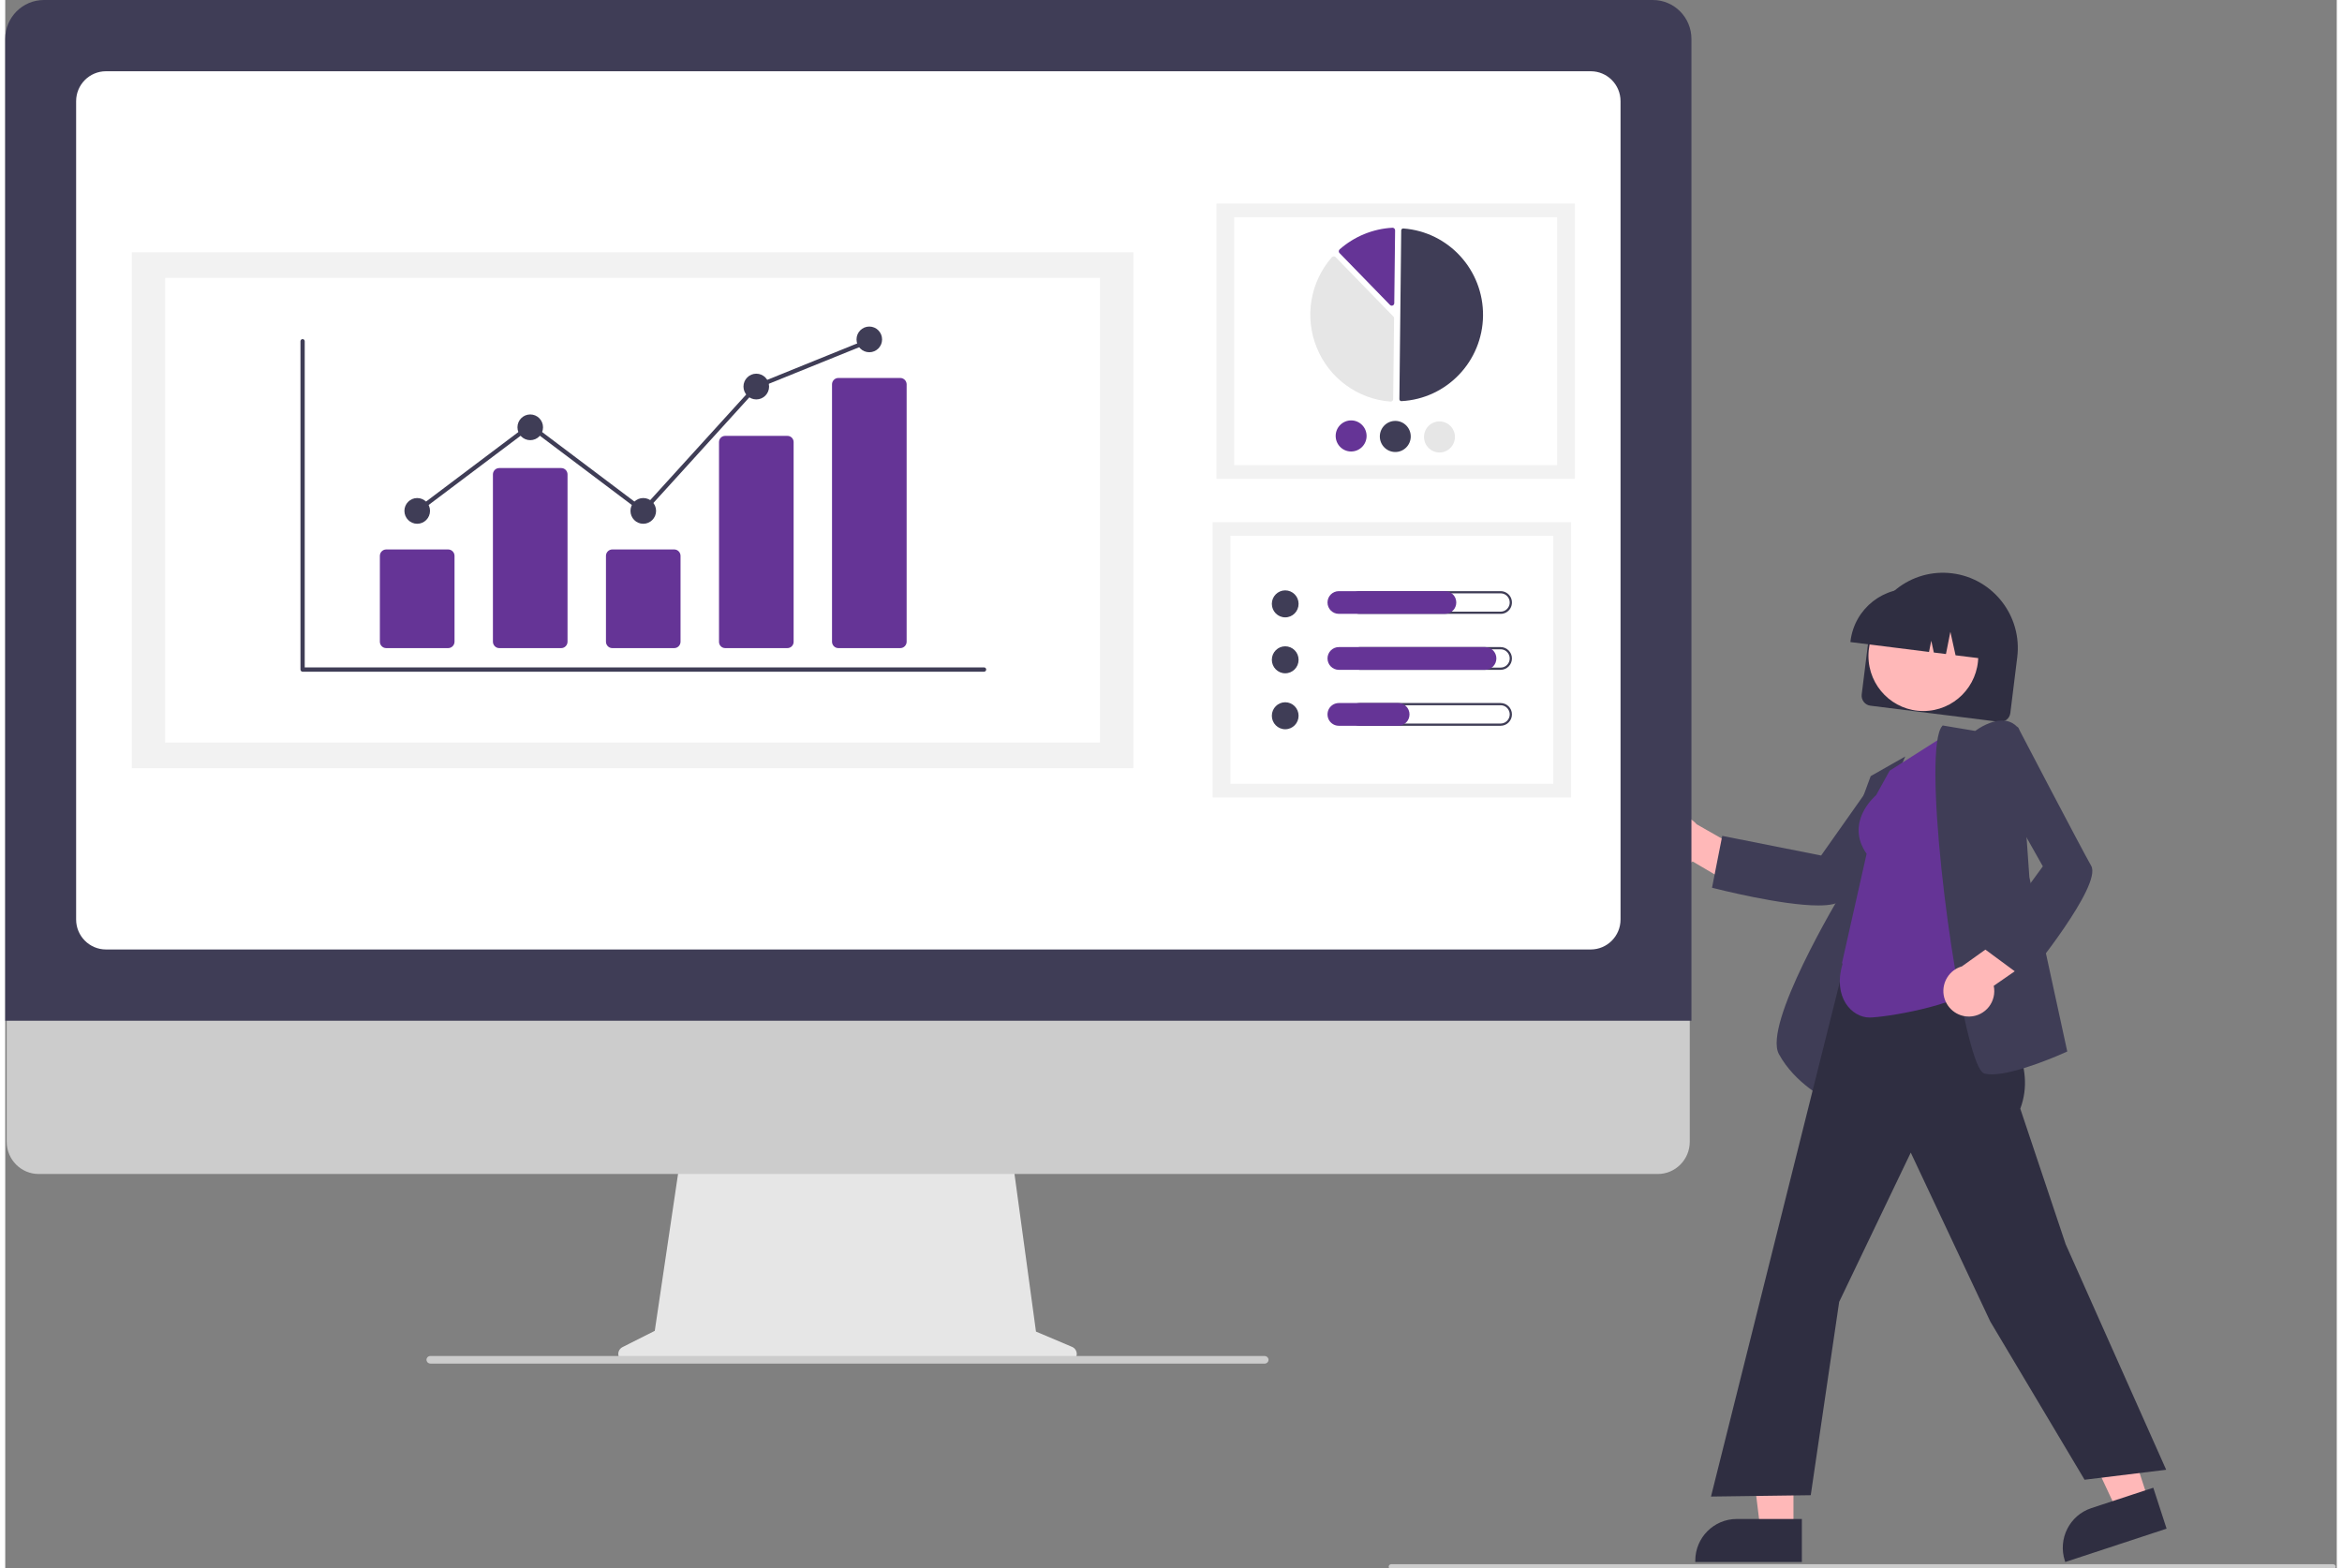 <?xml version="1.0" encoding="UTF-8"?>
<svg xmlns="http://www.w3.org/2000/svg" xmlns:xlink="http://www.w3.org/1999/xlink" width="224px" height="150px" viewBox="0 0 223 150" version="1.1">
<rect x="0" y="0" width="223" height="150" fill="#808080" stroke="none"/>
<g id="surface1">
<path style=" stroke:none;fill-rule:nonzero;fill:rgb(18.431%,18.039%,25.49%);fill-opacity:1;" d="M 177.562 66.43 L 178.227 61.094 C 178.715 57.152 182.293 54.352 186.219 54.844 C 190.141 55.336 192.93 58.934 192.438 62.879 L 191.777 68.211 C 191.711 68.738 191.23 69.113 190.703 69.047 L 178.398 67.504 C 177.871 67.441 177.5 66.957 177.562 66.43 Z M 177.562 66.43 "/>
<path style=" stroke:none;fill-rule:nonzero;fill:rgb(100%,72.157%,72.157%);fill-opacity:1;" d="M 188.711 62.738 C 188.711 65.656 186.359 68.016 183.457 68.016 C 180.555 68.016 178.207 65.656 178.207 62.738 C 178.207 59.828 180.555 57.461 183.457 57.461 C 186.359 57.461 188.711 59.828 188.711 62.738 Z M 188.711 62.738 "/>
<path style=" stroke:none;fill-rule:nonzero;fill:rgb(18.431%,18.039%,25.49%);fill-opacity:1;" d="M 176.492 61.312 C 176.883 58.191 179.711 55.98 182.816 56.363 L 183.875 56.5 C 186.98 56.895 189.18 59.734 188.797 62.852 L 188.785 62.961 L 186.539 62.684 L 186.043 60.434 L 185.621 62.562 L 184.461 62.418 L 184.215 61.289 L 184 62.363 L 176.48 61.418 Z M 176.492 61.312 "/>
<path style=" stroke:none;fill-rule:nonzero;fill:rgb(100%,72.157%,72.157%);fill-opacity:1;" d="M 157.777 81.566 C 158.102 82.211 158.691 82.676 159.387 82.836 C 160.09 82.992 160.82 82.836 161.391 82.402 L 166.16 85.215 L 168.566 82.715 L 161.773 78.844 C 160.969 77.906 159.594 77.73 158.574 78.418 C 157.551 79.113 157.211 80.465 157.777 81.566 Z M 157.777 81.566 "/>
<path style=" stroke:none;fill-rule:nonzero;fill:rgb(24.706%,23.922%,33.725%);fill-opacity:1;" d="M 173.41 86.613 C 169.891 86.613 163.699 85.031 163.355 84.945 L 163.246 84.918 L 164.223 79.957 L 173.68 81.836 L 178.812 74.562 L 184.711 73.961 L 184.547 74.18 C 184.473 74.277 176.867 84.34 175.684 86.027 C 175.387 86.453 174.531 86.613 173.41 86.613 Z M 173.41 86.613 "/>
<path style=" stroke:none;fill-rule:nonzero;fill:rgb(24.706%,23.922%,33.725%);fill-opacity:1;" d="M 174.348 105.223 L 174.211 105.16 C 174.18 105.145 171.191 103.68 169.641 100.828 C 168.105 97.992 175.316 85.945 175.816 85.109 L 175.824 81.285 L 178.422 74.242 L 181.727 72.363 L 178.887 79.027 Z M 174.348 105.223 "/>
<path style=" stroke:none;fill-rule:nonzero;fill:rgb(100%,72.157%,72.157%);fill-opacity:1;" d="M 171.035 146.336 L 167.871 146.336 L 166.371 134.074 L 171.035 134.074 Z M 171.035 146.336 "/>
<path style=" stroke:none;fill-rule:nonzero;fill:rgb(18.431%,18.039%,25.49%);fill-opacity:1;" d="M 171.84 149.418 L 161.645 149.418 L 161.645 149.289 C 161.645 147.082 163.422 145.301 165.613 145.301 L 171.84 145.301 Z M 171.84 149.418 "/>
<path style=" stroke:none;fill-rule:nonzero;fill:rgb(100%,72.157%,72.157%);fill-opacity:1;" d="M 205.004 143.551 L 201.996 144.543 L 196.77 133.359 L 201.207 131.898 Z M 205.004 143.551 "/>
<path style=" stroke:none;fill-rule:nonzero;fill:rgb(18.431%,18.039%,25.49%);fill-opacity:1;" d="M 206.723 146.227 L 197.031 149.418 L 196.992 149.297 C 196.309 147.203 197.445 144.949 199.527 144.262 L 205.449 142.312 Z M 206.723 146.227 "/>
<path style=" stroke:none;fill-rule:nonzero;fill:rgb(18.431%,18.039%,25.49%);fill-opacity:1;" d="M 198.879 141.547 L 189.863 126.418 L 182.254 110.254 L 175.406 124.535 L 172.688 143.027 L 163.148 143.156 L 163.184 143.008 L 177.781 84.695 L 189.219 86.41 L 188.695 93.996 L 189.004 94.441 C 191.59 98.129 194.262 101.945 192.73 106.055 L 197.07 119.016 L 206.684 140.594 Z M 198.879 141.547 "/>
<path style=" stroke:none;fill-rule:nonzero;fill:rgb(39.608%,20.392%,58.824%);fill-opacity:1;" d="M 178.305 97.332 C 176.648 97.332 174.758 95.43 175.738 92.184 L 175.672 92.137 L 178.031 81.672 C 175.973 78.723 178.688 76.281 178.941 76.062 L 180.234 73.723 L 185.945 70.086 L 188.828 94.203 L 188.789 94.25 C 186.703 96.25 179.695 97.332 178.305 97.332 Z M 178.305 97.332 "/>
<path style=" stroke:none;fill-rule:nonzero;fill:rgb(24.706%,23.922%,33.725%);fill-opacity:1;" d="M 189.996 102.773 C 189.77 102.773 189.543 102.754 189.324 102.699 C 189.098 102.645 188.738 102.363 188.184 100.547 C 185.977 93.316 183.371 71.578 185.266 69.445 L 185.309 69.398 L 188.418 69.918 C 188.676 69.727 190.027 68.777 191.285 68.945 C 191.805 69.008 192.277 69.289 192.582 69.715 L 192.602 69.742 L 193.598 83.91 L 197.223 100.582 L 197.137 100.621 C 196.93 100.719 192.395 102.773 189.996 102.773 Z M 189.996 102.773 "/>
<path style=" stroke:none;fill-rule:nonzero;fill:rgb(100%,72.157%,72.157%);fill-opacity:1;" d="M 187.902 97.238 C 188.617 97.215 189.289 96.871 189.73 96.305 C 190.168 95.738 190.34 95.004 190.191 94.301 L 194.742 91.148 L 193.508 87.898 L 187.145 92.441 C 185.961 92.777 185.211 93.957 185.402 95.18 C 185.598 96.398 186.676 97.289 187.902 97.238 Z M 187.902 97.238 "/>
<path style=" stroke:none;fill-rule:nonzero;fill:rgb(24.706%,23.922%,33.725%);fill-opacity:1;" d="M 193.238 93.676 L 189.184 90.684 L 194.887 82.871 L 190.508 75.113 L 192.469 69.492 L 192.594 69.73 C 192.652 69.844 198.492 81.031 199.512 82.824 C 200.574 84.684 193.609 93.227 193.309 93.59 Z M 193.238 93.676 "/>
<path style=" stroke:none;fill-rule:nonzero;fill:rgb(90.196%,90.196%,90.196%);fill-opacity:1;" d="M 102.035 128.836 L 98.586 127.375 L 96.215 109.984 L 64.695 109.984 L 62.125 127.305 L 59.043 128.859 C 58.738 129.012 58.578 129.352 58.656 129.684 C 58.734 130.016 59.031 130.254 59.371 130.254 L 101.754 130.254 C 102.102 130.254 102.402 130.008 102.473 129.664 C 102.539 129.316 102.359 128.973 102.035 128.836 Z M 102.035 128.836 "/>
<path style=" stroke:none;fill-rule:nonzero;fill:rgb(80%,80%,80%);fill-opacity:1;" d="M 158.055 112.301 L 3.203 112.301 C 1.512 112.301 0.141 110.918 0.141 109.215 L 0.141 87.266 L 161.117 87.266 L 161.117 109.215 C 161.117 110.918 159.75 112.301 158.055 112.301 Z M 158.055 112.301 "/>
<path style=" stroke:none;fill-rule:nonzero;fill:rgb(24.706%,23.922%,33.725%);fill-opacity:1;" d="M 161.277 97.641 L 0 97.641 L 0 3.715 C 0 1.664 1.656 0 3.699 0 L 157.582 0 C 159.625 0 161.273 1.664 161.277 3.715 Z M 161.277 97.641 "/>
<path style=" stroke:none;fill-rule:nonzero;fill:rgb(100%,100%,100%);fill-opacity:1;" d="M 151.648 90.824 L 9.633 90.824 C 8.059 90.82 6.781 89.539 6.781 87.957 L 6.781 9.68 C 6.781 8.098 8.059 6.816 9.633 6.816 L 151.648 6.816 C 153.223 6.816 154.496 8.098 154.496 9.68 L 154.496 87.957 C 154.496 89.539 153.223 90.82 151.648 90.824 Z M 151.648 90.824 "/>
<path style=" stroke:none;fill-rule:nonzero;fill:rgb(80%,80%,80%);fill-opacity:1;" d="M 120.469 130.438 L 40.668 130.438 C 40.496 130.438 40.348 130.328 40.305 130.164 C 40.273 130.055 40.297 129.938 40.367 129.852 C 40.438 129.762 40.539 129.711 40.652 129.711 L 120.438 129.711 C 120.617 129.703 120.773 129.82 120.82 129.992 C 120.844 130.102 120.816 130.215 120.75 130.297 C 120.68 130.383 120.578 130.438 120.469 130.438 Z M 120.469 130.438 "/>
<path style=" stroke:none;fill-rule:nonzero;fill:rgb(94.902%,94.902%,94.902%);fill-opacity:1;" d="M 115.844 19.473 L 150.129 19.473 L 150.129 45.805 L 115.844 45.805 Z M 115.844 19.473 "/>
<path style=" stroke:none;fill-rule:nonzero;fill:rgb(100%,100%,100%);fill-opacity:1;" d="M 117.547 20.777 L 148.426 20.777 L 148.426 44.496 L 117.547 44.496 Z M 117.547 20.777 "/>
<path style=" stroke:none;fill-rule:nonzero;fill:rgb(24.706%,23.922%,33.725%);fill-opacity:1;" d="M 133.531 38.371 C 133.531 38.371 133.539 38.371 133.539 38.371 C 137.875 38.145 141.297 34.566 141.344 30.199 C 141.391 25.832 138.059 22.18 133.727 21.855 C 133.672 21.848 133.621 21.863 133.582 21.902 C 133.543 21.938 133.52 21.984 133.52 22.039 L 133.344 38.184 C 133.344 38.281 133.426 38.371 133.531 38.371 Z M 133.531 38.371 "/>
<path style=" stroke:none;fill-rule:nonzero;fill:rgb(90.196%,90.196%,90.196%);fill-opacity:1;" d="M 127.07 24.523 C 127.137 24.523 127.195 24.547 127.242 24.594 L 132.77 30.277 C 132.816 30.324 132.836 30.387 132.836 30.453 L 132.75 38.172 C 132.75 38.238 132.723 38.305 132.676 38.348 C 132.625 38.395 132.559 38.418 132.492 38.414 C 129.359 38.18 126.621 36.18 125.438 33.25 C 124.25 30.324 124.809 26.977 126.887 24.605 C 126.93 24.551 126.996 24.523 127.062 24.523 C 127.066 24.523 127.066 24.523 127.07 24.523 Z M 127.07 24.523 "/>
<path style=" stroke:none;fill-rule:nonzero;fill:rgb(39.608%,20.392%,58.824%);fill-opacity:1;" d="M 132.695 21.785 C 132.754 21.785 132.816 21.812 132.859 21.855 C 132.906 21.898 132.934 21.965 132.934 22.031 L 132.855 29 C 132.852 29.102 132.793 29.188 132.703 29.223 C 132.609 29.262 132.512 29.234 132.441 29.164 L 127.617 24.207 C 127.57 24.164 127.547 24.098 127.547 24.031 C 127.551 23.961 127.582 23.902 127.629 23.855 C 129.031 22.617 130.812 21.887 132.676 21.785 C 132.68 21.785 132.684 21.785 132.695 21.785 Z M 132.695 21.785 "/>
<path style=" stroke:none;fill-rule:nonzero;fill:rgb(39.608%,20.392%,58.824%);fill-opacity:1;" d="M 130.207 41.719 C 130.199 42.539 129.527 43.199 128.711 43.188 C 127.895 43.18 127.242 42.508 127.25 41.684 C 127.258 40.863 127.93 40.207 128.746 40.215 C 129.562 40.223 130.215 40.898 130.207 41.719 Z M 130.207 41.719 "/>
<path style=" stroke:none;fill-rule:nonzero;fill:rgb(24.706%,23.922%,33.725%);fill-opacity:1;" d="M 134.43 41.77 C 134.422 42.586 133.754 43.246 132.938 43.238 C 132.117 43.227 131.465 42.555 131.473 41.734 C 131.484 40.91 132.152 40.254 132.973 40.262 C 133.785 40.273 134.441 40.945 134.43 41.77 Z M 134.43 41.77 "/>
<path style=" stroke:none;fill-rule:nonzero;fill:rgb(90.196%,90.196%,90.196%);fill-opacity:1;" d="M 138.656 41.812 C 138.648 42.633 137.977 43.293 137.164 43.285 C 136.344 43.273 135.691 42.598 135.699 41.781 C 135.707 40.957 136.379 40.305 137.195 40.312 C 138.012 40.32 138.664 40.992 138.656 41.812 Z M 138.656 41.812 "/>
<path style=" stroke:none;fill-rule:nonzero;fill:rgb(94.902%,94.902%,94.902%);fill-opacity:1;" d="M 115.48 49.949 L 149.766 49.949 L 149.766 76.281 L 115.48 76.281 Z M 115.48 49.949 "/>
<path style=" stroke:none;fill-rule:nonzero;fill:rgb(100%,100%,100%);fill-opacity:1;" d="M 117.184 51.258 L 148.062 51.258 L 148.062 74.973 L 117.184 74.973 Z M 117.184 51.258 "/>
<path style=" stroke:none;fill-rule:nonzero;fill:rgb(24.706%,23.922%,33.725%);fill-opacity:1;" d="M 123.703 57.762 C 123.703 58.477 123.133 59.055 122.422 59.055 C 121.719 59.055 121.145 58.477 121.145 57.762 C 121.145 57.051 121.719 56.473 122.422 56.473 C 123.133 56.473 123.703 57.051 123.703 57.762 Z M 123.703 57.762 "/>
<path style=" stroke:none;fill-rule:nonzero;fill:rgb(24.706%,23.922%,33.725%);fill-opacity:1;" d="M 143.023 56.758 C 143.34 56.758 143.625 56.922 143.777 57.195 C 143.934 57.465 143.934 57.801 143.777 58.07 C 143.625 58.34 143.34 58.508 143.023 58.508 L 129.539 58.508 C 129.062 58.508 128.668 58.117 128.668 57.633 C 128.668 57.152 129.062 56.758 129.539 56.758 L 143.023 56.758 M 143.023 56.547 L 129.539 56.547 C 129.152 56.547 128.797 56.754 128.598 57.09 C 128.406 57.426 128.406 57.84 128.598 58.18 C 128.797 58.516 129.152 58.727 129.539 58.719 L 143.023 58.719 C 143.414 58.727 143.77 58.516 143.965 58.18 C 144.156 57.84 144.156 57.426 143.965 57.09 C 143.77 56.754 143.414 56.547 143.023 56.547 Z M 143.023 56.547 "/>
<path style=" stroke:none;fill-rule:nonzero;fill:rgb(39.608%,20.392%,58.824%);fill-opacity:1;" d="M 137.703 58.719 L 127.555 58.719 C 126.953 58.719 126.469 58.234 126.469 57.633 C 126.469 57.031 126.953 56.547 127.555 56.547 L 137.703 56.547 C 138.305 56.547 138.785 57.031 138.785 57.633 C 138.785 58.234 138.305 58.719 137.703 58.719 Z M 137.703 58.719 "/>
<path style=" stroke:none;fill-rule:nonzero;fill:rgb(24.706%,23.922%,33.725%);fill-opacity:1;" d="M 123.703 63.113 C 123.703 63.828 123.133 64.406 122.422 64.406 C 121.719 64.406 121.145 63.828 121.145 63.113 C 121.145 62.402 121.719 61.824 122.422 61.824 C 123.133 61.824 123.703 62.402 123.703 63.113 Z M 123.703 63.113 "/>
<path style=" stroke:none;fill-rule:nonzero;fill:rgb(24.706%,23.922%,33.725%);fill-opacity:1;" d="M 143.023 62.109 C 143.34 62.109 143.625 62.277 143.777 62.547 C 143.934 62.816 143.934 63.156 143.777 63.422 C 143.625 63.691 143.34 63.859 143.023 63.859 L 129.539 63.859 C 129.062 63.859 128.668 63.469 128.668 62.984 C 128.668 62.504 129.062 62.109 129.539 62.109 L 143.023 62.109 M 143.023 61.898 L 129.539 61.898 C 128.945 61.898 128.461 62.387 128.461 62.984 C 128.461 63.586 128.945 64.074 129.539 64.074 L 143.023 64.074 C 143.625 64.074 144.109 63.586 144.109 62.984 C 144.109 62.387 143.625 61.898 143.023 61.898 Z M 143.023 61.898 "/>
<path style=" stroke:none;fill-rule:nonzero;fill:rgb(39.608%,20.392%,58.824%);fill-opacity:1;" d="M 141.539 64.074 L 127.555 64.074 C 126.953 64.074 126.469 63.586 126.469 62.984 C 126.469 62.387 126.953 61.898 127.555 61.898 L 141.539 61.898 C 142.137 61.898 142.621 62.387 142.621 62.984 C 142.621 63.586 142.137 64.074 141.539 64.074 Z M 141.539 64.074 "/>
<path style=" stroke:none;fill-rule:nonzero;fill:rgb(24.706%,23.922%,33.725%);fill-opacity:1;" d="M 123.703 68.469 C 123.703 69.18 123.133 69.758 122.422 69.758 C 121.719 69.758 121.145 69.18 121.145 68.469 C 121.145 67.754 121.719 67.176 122.422 67.176 C 123.133 67.176 123.703 67.754 123.703 68.469 Z M 123.703 68.469 "/>
<path style=" stroke:none;fill-rule:nonzero;fill:rgb(24.706%,23.922%,33.725%);fill-opacity:1;" d="M 143.023 67.461 C 143.34 67.461 143.625 67.629 143.777 67.898 C 143.934 68.168 143.934 68.508 143.777 68.773 C 143.625 69.043 143.34 69.211 143.023 69.211 L 129.539 69.211 C 129.062 69.211 128.668 68.82 128.668 68.336 C 128.668 67.855 129.062 67.461 129.539 67.461 L 143.023 67.461 M 143.023 67.25 L 129.539 67.25 C 128.945 67.25 128.461 67.738 128.461 68.336 C 128.461 68.941 128.945 69.426 129.539 69.426 L 143.023 69.426 C 143.625 69.426 144.109 68.941 144.109 68.336 C 144.109 67.738 143.625 67.25 143.023 67.25 Z M 143.023 67.25 "/>
<path style=" stroke:none;fill-rule:nonzero;fill:rgb(39.608%,20.392%,58.824%);fill-opacity:1;" d="M 133.234 69.426 L 127.555 69.426 C 127.168 69.43 126.809 69.219 126.613 68.883 C 126.422 68.547 126.422 68.129 126.613 67.793 C 126.809 67.457 127.168 67.25 127.555 67.25 L 133.234 67.25 C 133.832 67.25 134.312 67.738 134.312 68.336 C 134.312 68.941 133.832 69.426 133.234 69.426 Z M 133.234 69.426 "/>
<path style=" stroke:none;fill-rule:nonzero;fill:rgb(94.902%,94.902%,94.902%);fill-opacity:1;" d="M 12.105 24.129 L 107.902 24.129 L 107.902 73.484 L 12.105 73.484 Z M 12.105 24.129 "/>
<path style=" stroke:none;fill-rule:nonzero;fill:rgb(100%,100%,100%);fill-opacity:1;" d="M 15.297 26.582 L 104.707 26.582 L 104.707 71.031 L 15.297 71.031 Z M 15.297 26.582 "/>
<path style=" stroke:none;fill-rule:nonzero;fill:rgb(24.706%,23.922%,33.725%);fill-opacity:1;" d="M 93.621 64.254 L 28.441 64.254 C 28.328 64.254 28.238 64.156 28.238 64.043 L 28.238 32.641 C 28.238 32.527 28.328 32.438 28.441 32.438 C 28.555 32.438 28.645 32.527 28.645 32.641 L 28.645 63.84 L 93.621 63.84 C 93.73 63.84 93.824 63.934 93.824 64.043 C 93.824 64.156 93.73 64.254 93.621 64.254 Z M 93.621 64.254 "/>
<path style=" stroke:none;fill-rule:nonzero;fill:rgb(39.608%,20.392%,58.824%);fill-opacity:1;" d="M 42.367 61.996 L 36.438 61.996 C 36.105 61.996 35.832 61.719 35.832 61.383 L 35.832 53.172 C 35.832 52.836 36.105 52.562 36.438 52.559 L 42.367 52.559 C 42.699 52.562 42.973 52.836 42.973 53.172 L 42.973 61.383 C 42.973 61.719 42.699 61.996 42.367 61.996 Z M 42.367 61.996 "/>
<path style=" stroke:none;fill-rule:nonzero;fill:rgb(39.608%,20.392%,58.824%);fill-opacity:1;" d="M 53.18 61.996 L 47.25 61.996 C 46.918 61.996 46.648 61.719 46.645 61.383 L 46.645 45.379 C 46.648 45.043 46.918 44.773 47.25 44.773 L 53.18 44.773 C 53.512 44.773 53.781 45.043 53.781 45.379 L 53.781 61.383 C 53.781 61.719 53.512 61.996 53.18 61.996 Z M 53.18 61.996 "/>
<path style=" stroke:none;fill-rule:nonzero;fill:rgb(39.608%,20.392%,58.824%);fill-opacity:1;" d="M 63.992 61.996 L 58.059 61.996 C 57.727 61.996 57.457 61.719 57.457 61.383 L 57.457 53.172 C 57.457 52.836 57.727 52.562 58.059 52.559 L 63.992 52.559 C 64.32 52.562 64.59 52.836 64.59 53.172 L 64.59 61.383 C 64.59 61.719 64.32 61.996 63.992 61.996 Z M 63.992 61.996 "/>
<path style=" stroke:none;fill-rule:nonzero;fill:rgb(39.608%,20.392%,58.824%);fill-opacity:1;" d="M 74.801 61.996 L 68.867 61.996 C 68.547 62 68.277 61.742 68.27 61.414 L 68.27 42.273 C 68.277 41.945 68.547 41.688 68.867 41.695 L 74.801 41.695 C 75.129 41.688 75.398 41.945 75.406 42.273 L 75.406 61.414 C 75.398 61.742 75.129 62 74.801 61.996 Z M 74.801 61.996 "/>
<path style=" stroke:none;fill-rule:nonzero;fill:rgb(39.608%,20.392%,58.824%);fill-opacity:1;" d="M 85.609 61.996 L 79.684 61.996 C 79.348 61.996 79.078 61.719 79.078 61.383 L 79.078 36.766 C 79.078 36.434 79.348 36.156 79.684 36.156 L 85.609 36.156 C 85.941 36.156 86.215 36.434 86.215 36.766 L 86.215 61.383 C 86.215 61.719 85.941 61.996 85.609 61.996 Z M 85.609 61.996 "/>
<path style=" stroke:none;fill-rule:nonzero;fill:rgb(24.706%,23.922%,33.725%);fill-opacity:1;" d="M 40.629 48.867 C 40.629 49.551 40.078 50.102 39.402 50.102 C 38.73 50.102 38.18 49.551 38.18 48.867 C 38.18 48.191 38.73 47.641 39.402 47.641 C 40.078 47.641 40.629 48.191 40.629 48.867 Z M 40.629 48.867 "/>
<path style=" stroke:none;fill-rule:nonzero;fill:rgb(24.706%,23.922%,33.725%);fill-opacity:1;" d="M 51.438 40.875 C 51.438 41.555 50.891 42.105 50.215 42.105 C 49.539 42.105 48.992 41.555 48.992 40.875 C 48.992 40.195 49.539 39.645 50.215 39.645 C 50.891 39.645 51.438 40.195 51.438 40.875 Z M 51.438 40.875 "/>
<path style=" stroke:none;fill-rule:nonzero;fill:rgb(24.706%,23.922%,33.725%);fill-opacity:1;" d="M 62.25 48.867 C 62.25 49.551 61.699 50.102 61.023 50.102 C 60.348 50.102 59.801 49.551 59.801 48.867 C 59.801 48.191 60.348 47.641 61.023 47.641 C 61.699 47.641 62.25 48.191 62.25 48.867 Z M 62.25 48.867 "/>
<path style=" stroke:none;fill-rule:nonzero;fill:rgb(24.706%,23.922%,33.725%);fill-opacity:1;" d="M 73.059 36.98 C 73.059 37.656 72.512 38.207 71.836 38.207 C 71.16 38.207 70.609 37.656 70.609 36.98 C 70.609 36.297 71.16 35.746 71.836 35.746 C 72.512 35.746 73.059 36.297 73.059 36.98 Z M 73.059 36.98 "/>
<path style=" stroke:none;fill-rule:nonzero;fill:rgb(24.706%,23.922%,33.725%);fill-opacity:1;" d="M 83.867 32.469 C 83.867 33.145 83.32 33.695 82.645 33.695 C 81.969 33.695 81.422 33.145 81.422 32.469 C 81.422 31.789 81.969 31.238 82.645 31.238 C 83.32 31.238 83.867 31.789 83.867 32.469 Z M 83.867 32.469 "/>
<path style=" stroke:none;fill-rule:nonzero;fill:rgb(24.706%,23.922%,33.725%);fill-opacity:1;" d="M 61.051 49.148 L 50.215 40.988 L 39.527 49.035 L 39.281 48.707 L 50.215 40.473 L 61 48.598 L 71.719 36.805 L 71.762 36.789 L 82.57 32.41 L 82.723 32.789 L 71.953 37.148 Z M 61.051 49.148 "/>
<path style=" stroke:none;fill-rule:nonzero;fill:rgb(80%,80%,80%);fill-opacity:1;" d="M 222.656 150.105 L 132.559 150.105 C 132.43 150.105 132.32 150 132.32 149.867 C 132.32 149.738 132.43 149.629 132.559 149.629 L 222.656 149.629 C 222.785 149.629 222.895 149.738 222.895 149.867 C 222.895 150 222.785 150.105 222.656 150.105 Z M 222.656 150.105 "/>
</g>
</svg>
